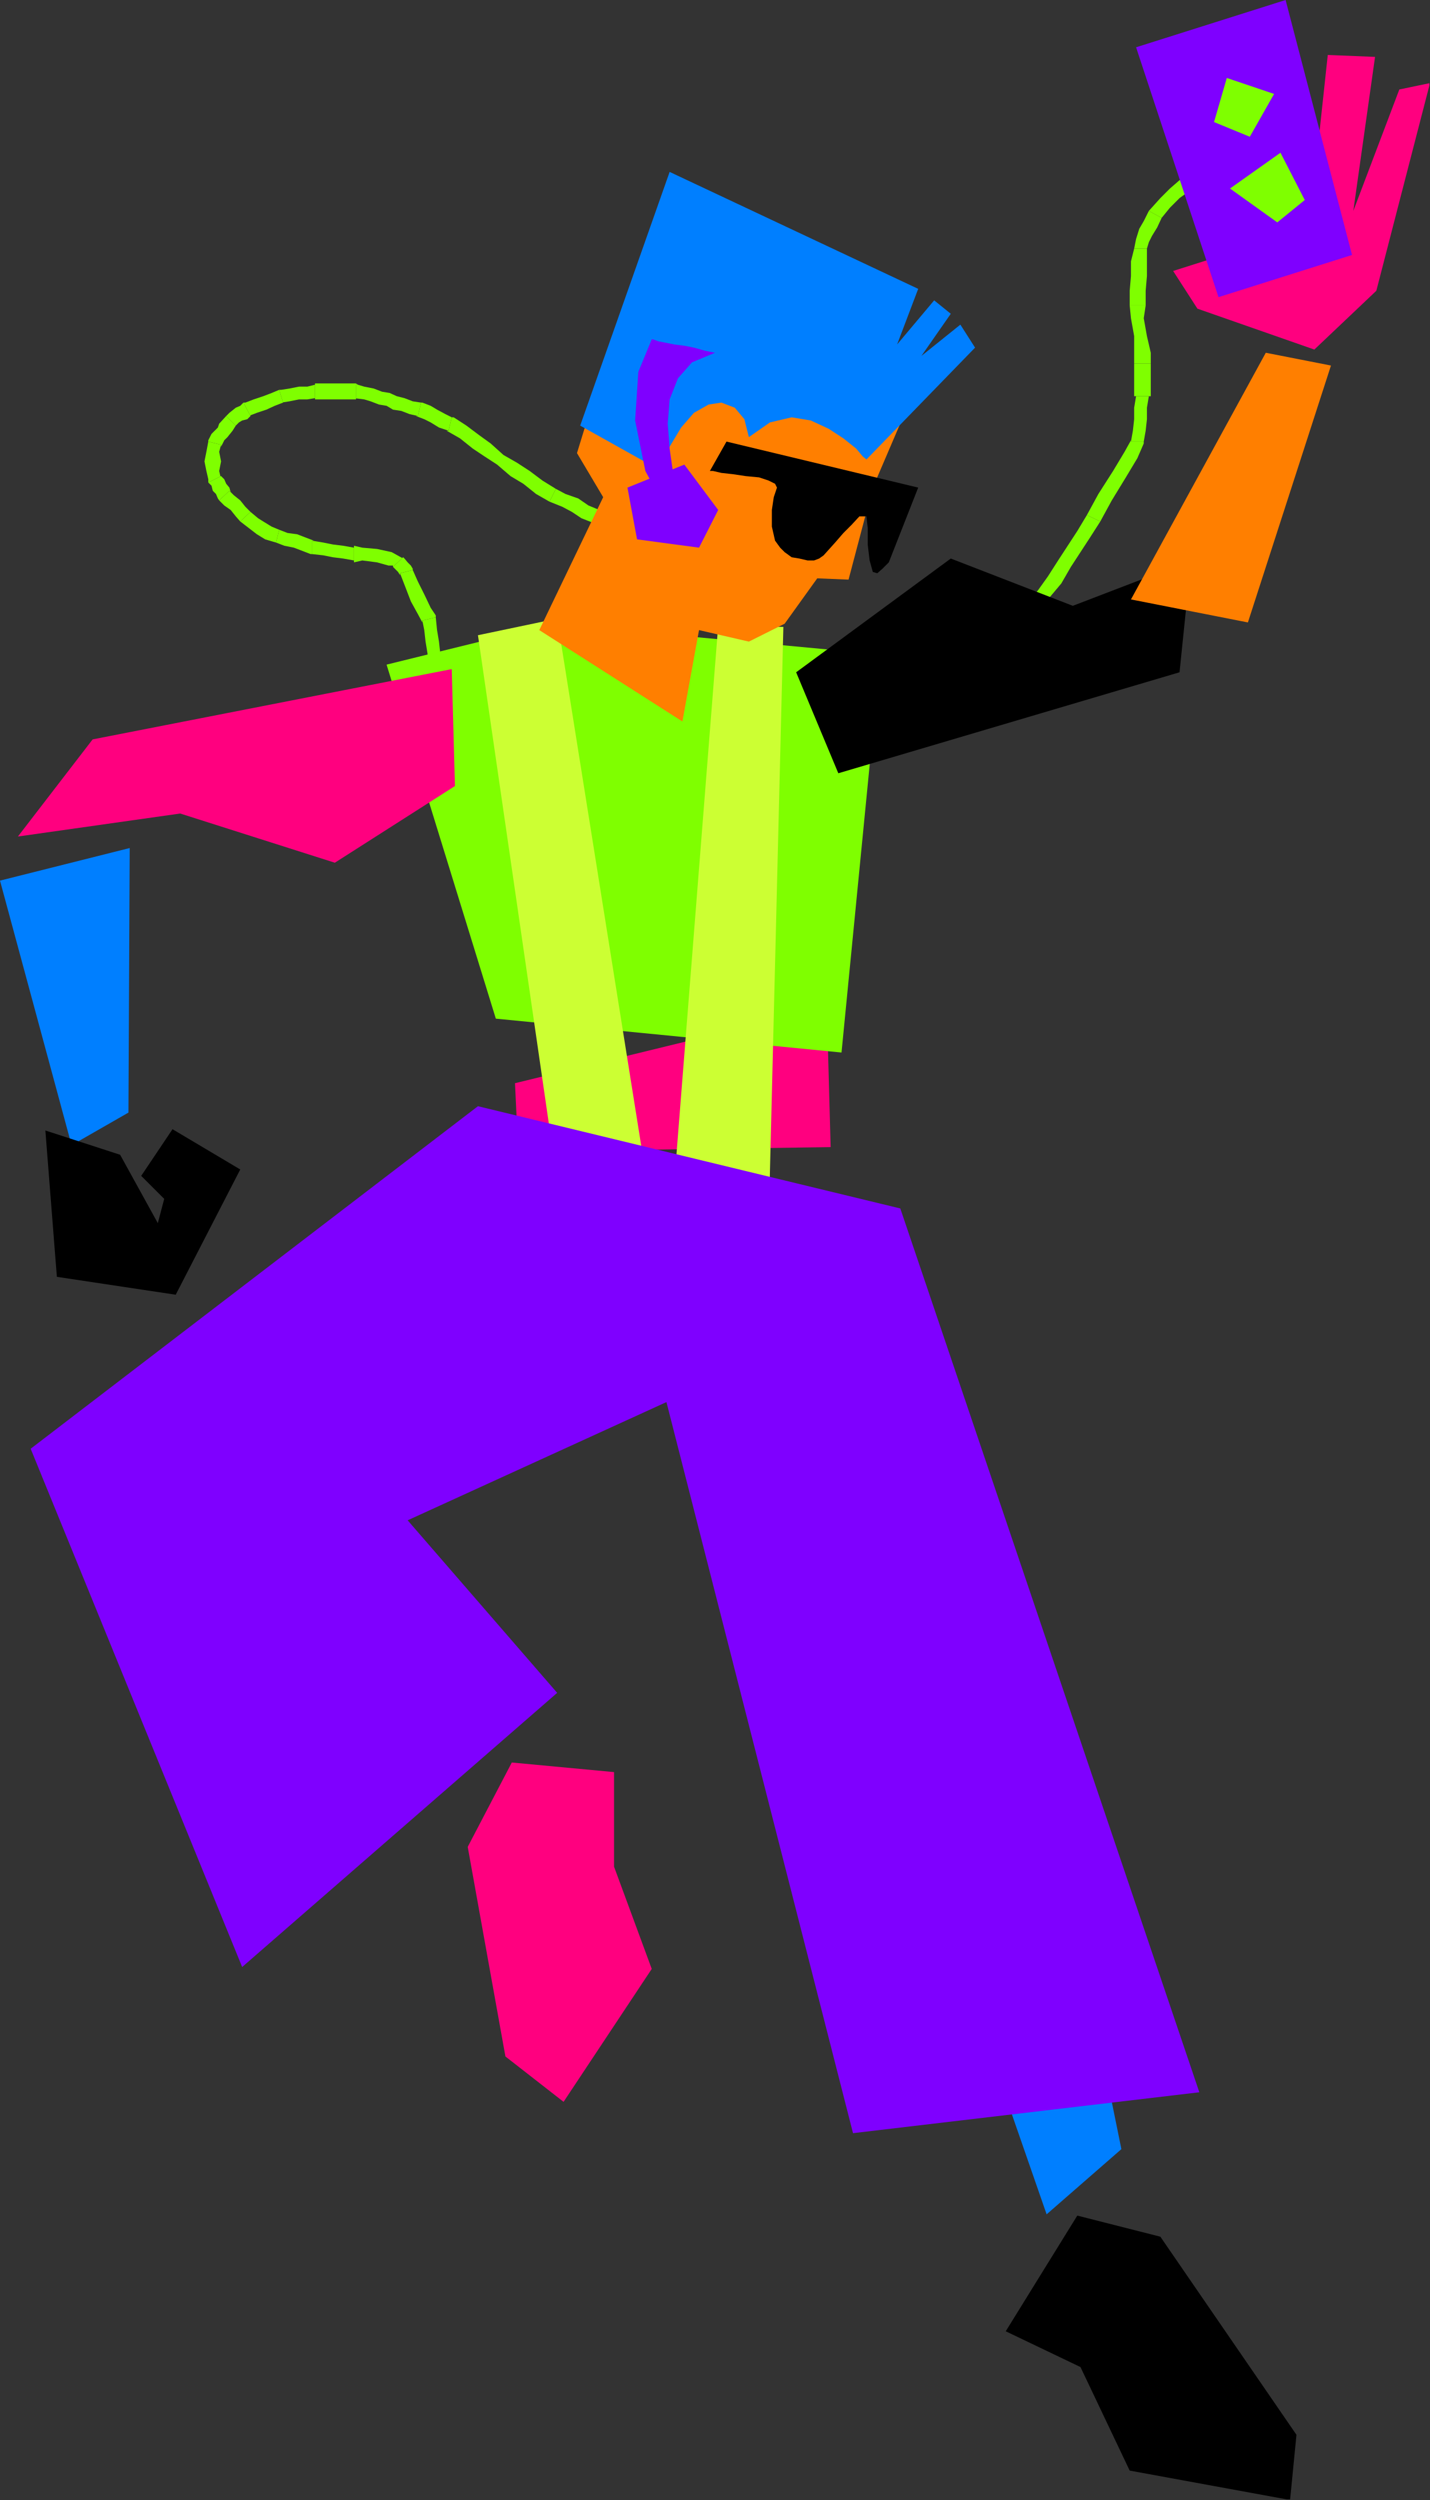<?xml version="1.0" encoding="UTF-8" standalone="no"?>
<svg
   xmlns:ooo="http://xml.openoffice.org/svg/export"
   xmlns:dc="http://purl.org/dc/elements/1.1/"
   xmlns:cc="http://creativecommons.org/ns#"
   xmlns:rdf="http://www.w3.org/1999/02/22-rdf-syntax-ns#"
   xmlns:svg="http://www.w3.org/2000/svg"
   xmlns="http://www.w3.org/2000/svg"
   xmlns:sodipodi="http://sodipodi.sourceforge.net/DTD/sodipodi-0.dtd"
   xmlns:inkscape="http://www.inkscape.org/namespaces/inkscape"
   version="1.2"
   width="22.38mm"
   height="39.12mm"
   viewBox="0 0 2238 3912"
   preserveAspectRatio="xMidYMid"
   xml:space="preserve"
   id="svg193"
   sodipodi:docname="dancer8.svg"
   style="fill-rule:evenodd;stroke-width:28.222;stroke-linejoin:round"
   inkscape:version="0.92.5 (2060ec1f9f, 2020-04-08)"><rect x="0" y="0" width="2238" height="3912" fill="#333333" stroke="none"/><sodipodi:namedview
   pagecolor="#ffffff"
   bordercolor="#666666"
   borderopacity="1"
   objecttolerance="10"
   gridtolerance="10"
   guidetolerance="10"
   inkscape:pageopacity="0"
   inkscape:pageshadow="2"
   inkscape:window-width="664"
   inkscape:window-height="487"
   id="namedview195"
   showgrid="false"
   inkscape:zoom="0.2102413"
   inkscape:cx="42.292914"
   inkscape:cy="73.927557"
   inkscape:window-x="0"
   inkscape:window-y="0"
   inkscape:window-maximized="0"
   inkscape:current-layer="svg193" />
 <defs
   class="ClipPathGroup"
   id="defs8">
  <clipPath
   id="presentation_clip_path"
   clipPathUnits="userSpaceOnUse">
   <rect
   x="0"
   y="0"
   width="21000"
   height="29700"
   id="rect2" />
  </clipPath>
  <clipPath
   id="presentation_clip_path_shrink"
   clipPathUnits="userSpaceOnUse">
   <rect
   x="21"
   y="29"
   width="20958"
   height="29641"
   id="rect5" />
  </clipPath>
 </defs>
 <defs
   class="TextShapeIndex"
   id="defs12">
  <g
   ooo:slide="id1"
   ooo:id-list="id3"
   id="g10" />
 </defs>
 <defs
   class="EmbeddedBulletChars"
   id="defs44">
  <g
   id="bullet-char-template-57356"
   transform="matrix(4.8828125e-4,0,0,-4.8828125e-4,0,0)">
   <path
   d="M 580,1141 1163,571 580,0 -4,571 Z"
   id="path14"
   inkscape:connector-curvature="0" />
  </g>
  <g
   id="bullet-char-template-57354"
   transform="matrix(4.8828125e-4,0,0,-4.8828125e-4,0,0)">
   <path
   d="M 8,1128 H 1137 V 0 H 8 Z"
   id="path17"
   inkscape:connector-curvature="0" />
  </g>
  <g
   id="bullet-char-template-10146"
   transform="matrix(4.8828125e-4,0,0,-4.8828125e-4,0,0)">
   <path
   d="M 174,0 602,739 174,1481 1456,739 Z M 1358,739 309,1346 659,739 Z"
   id="path20"
   inkscape:connector-curvature="0" />
  </g>
  <g
   id="bullet-char-template-10132"
   transform="matrix(4.8828125e-4,0,0,-4.8828125e-4,0,0)">
   <path
   d="M 2015,739 1276,0 H 717 l 543,543 H 174 v 393 h 1086 l -543,545 h 557 z"
   id="path23"
   inkscape:connector-curvature="0" />
  </g>
  <g
   id="bullet-char-template-10007"
   transform="matrix(4.8828125e-4,0,0,-4.8828125e-4,0,0)">
   <path
   d="m 0,-2 c -7,16 -16,29 -25,39 l 381,530 c -94,256 -141,385 -141,387 0,25 13,38 40,38 9,0 21,-2 34,-5 21,4 42,12 65,25 l 27,-13 111,-251 280,301 64,-25 24,25 c 21,-10 41,-24 62,-43 C 886,937 835,863 770,784 769,783 710,716 594,584 L 774,223 c 0,-27 -21,-55 -63,-84 l 16,-20 C 717,90 699,76 672,76 641,76 570,178 457,381 L 164,-76 c -22,-34 -53,-51 -92,-51 -42,0 -63,17 -64,51 -7,9 -10,24 -10,44 0,9 1,19 2,30 z"
   id="path26"
   inkscape:connector-curvature="0" />
  </g>
  <g
   id="bullet-char-template-10004"
   transform="matrix(4.8828125e-4,0,0,-4.8828125e-4,0,0)">
   <path
   d="M 285,-33 C 182,-33 111,30 74,156 52,228 41,333 41,471 c 0,78 14,145 41,201 34,71 87,106 158,106 53,0 88,-31 106,-94 l 23,-176 c 8,-64 28,-97 59,-98 l 735,706 c 11,11 33,17 66,17 42,0 63,-15 63,-46 V 965 c 0,-36 -10,-64 -30,-84 L 442,47 C 390,-6 338,-33 285,-33 Z"
   id="path29"
   inkscape:connector-curvature="0" />
  </g>
  <g
   id="bullet-char-template-9679"
   transform="matrix(4.8828125e-4,0,0,-4.8828125e-4,0,0)">
   <path
   d="M 813,0 C 632,0 489,54 383,161 276,268 223,411 223,592 c 0,181 53,324 160,431 106,107 249,161 430,161 179,0 323,-54 432,-161 108,-107 162,-251 162,-431 0,-180 -54,-324 -162,-431 C 1136,54 992,0 813,0 Z"
   id="path32"
   inkscape:connector-curvature="0" />
  </g>
  <g
   id="bullet-char-template-8226"
   transform="matrix(4.8828125e-4,0,0,-4.8828125e-4,0,0)">
   <path
   d="m 346,457 c -73,0 -137,26 -191,78 -54,51 -81,114 -81,188 0,73 27,136 81,188 54,52 118,78 191,78 73,0 134,-26 185,-79 51,-51 77,-114 77,-187 0,-75 -25,-137 -76,-188 -50,-52 -112,-78 -186,-78 z"
   id="path35"
   inkscape:connector-curvature="0" />
  </g>
  <g
   id="bullet-char-template-8211"
   transform="matrix(4.8828125e-4,0,0,-4.8828125e-4,0,0)">
   <path
   d="M -4,459 H 1135 V 606 H -4 Z"
   id="path38"
   inkscape:connector-curvature="0" />
  </g>
  <g
   id="bullet-char-template-61548"
   transform="matrix(4.8828125e-4,0,0,-4.8828125e-4,0,0)">
   <path
   d="m 173,740 c 0,163 58,303 173,419 116,115 255,173 419,173 163,0 302,-58 418,-173 116,-116 174,-256 174,-419 0,-163 -58,-303 -174,-418 C 1067,206 928,148 765,148 601,148 462,206 346,322 231,437 173,577 173,740 Z"
   id="path41"
   inkscape:connector-curvature="0" />
  </g>
 </defs>
 <g
   id="g49"
   transform="translate(-9381,-12894)">
  <g
   id="id2"
   class="Master_Slide">
   <g
   id="bg-id2"
   class="Background" />
   <g
   id="bo-id2"
   class="BackgroundObjects" />
  </g>
 </g>
 <g
   class="SlideGroup"
   id="g191"
   transform="translate(-9381,-12894)">
  <g
   id="g189">
   <g
   id="container-id1">
    <g
   id="id1"
   class="Slide"
   clip-path="url(#presentation_clip_path)">
     <g
   class="Page"
   id="g185">
      <g
   class="Graphic"
   id="g183">
       <g
   id="id3">
        <rect
   class="BoundingBox"
   x="9381"
   y="12894"
   width="2238"
   height="3912"
   id="rect51"
   style="fill:none;stroke:none" />
        <defs
   id="defs56">
         <clipPath
   id="clip_path_1"
   clipPathUnits="userSpaceOnUse">
          <path
   d="m 9381,12894 h 2237 v 3911 H 9381 Z"
   id="path53"
   inkscape:connector-curvature="0" />
         </clipPath>
        </defs>
        <g
   clip-path="url(#clip_path_1)"
   id="g180">
         <path
   d="m 10309,13712 h 3 l 10,3 15,3 10,2 16,5 17,3 11,2 12,3 5,2 v -25 l -5,2 -7,-2 -16,-3 -12,-2 -16,-5 -15,-3 -10,-2 -10,-3 h 2 z"
   id="path58"
   inkscape:connector-curvature="0"
   style="fill:#7fff00;stroke:none" />
         <path
   d="m 10241,13679 v 0 l 20,8 15,8 15,10 18,7 10,-20 -17,-7 -16,-11 -20,-7 -15,-8 v 0 z"
   id="path60"
   inkscape:connector-curvature="0"
   style="fill:#7fff00;stroke:none" />
         <path
   d="m 10083,13568 h -3 l 21,12 20,16 18,12 20,13 21,18 20,12 20,16 21,12 10,-20 -21,-13 -20,-15 -20,-13 -21,-12 -20,-18 -18,-13 -20,-15 -20,-13 h -3 3 v 0 h -3 z"
   id="path62"
   inkscape:connector-curvature="0"
   style="fill:#7fff00;stroke:none" />
         <path
   d="m 10035,13545 h -3 l 13,5 10,5 13,8 15,5 5,-21 -10,-5 -13,-7 -10,-6 -13,-5 h -2 z"
   id="path64"
   inkscape:connector-curvature="0"
   style="fill:#7fff00;stroke:none" />
         <path
   d="m 9938,13519 -3,-2 16,2 10,3 13,5 12,2 10,6 13,2 13,5 13,3 5,-21 -13,-2 -13,-5 -12,-3 -11,-5 -12,-2 -13,-5 -15,-3 -10,-3 -3,-2 3,2 -3,-2 v 0 z"
   id="path66"
   inkscape:connector-curvature="0"
   style="fill:#7fff00;stroke:none" />
         <path
   d="m 9874,13517 v 2 h 16 15 15 18 v -25 h -18 -15 -15 -16 v 2 z"
   id="path68"
   inkscape:connector-curvature="0"
   style="fill:#7fff00;stroke:none" />
         <path
   d="m 9824,13524 h -3 l 13,-2 15,-3 h 13 l 12,-2 v -21 l -12,3 h -13 l -15,3 -13,2 h -3 3 -3 v 0 z"
   id="path70"
   inkscape:connector-curvature="0"
   style="fill:#7fff00;stroke:none" />
         <path
   d="m 9773,13545 h -3 l 13,-5 15,-5 13,-6 13,-5 -6,-20 -12,5 -13,5 -15,5 -13,5 h -3 3 -3 v 0 z"
   id="path72"
   inkscape:connector-curvature="0"
   style="fill:#7fff00;stroke:none" />
         <path
   d="m 9750,13560 v 0 l 5,-5 5,-3 8,-2 5,-5 -11,-21 -5,5 -7,3 -10,8 -5,5 v 0 z"
   id="path74"
   inkscape:connector-curvature="0"
   style="fill:#7fff00;stroke:none" />
         <path
   d="m 9727,13590 v 3 l 5,-10 5,-5 8,-10 5,-8 -15,-15 -11,12 -2,6 -10,10 -5,10 v 2 -2 2 0 z"
   id="path76"
   inkscape:connector-curvature="0"
   style="fill:#7fff00;stroke:none" />
         <path
   d="m 9727,13639 v 5 l -3,-13 3,-15 -3,-15 3,-11 -20,-5 -3,16 -3,15 3,15 3,13 v 5 -5 2 3 z"
   id="path78"
   inkscape:connector-curvature="0"
   style="fill:#7fff00;stroke:none" />
         <path
   d="m 9740,13662 2,2 -2,-7 -5,-6 -3,-7 -5,-5 -20,10 5,5 2,8 5,5 3,7 2,3 -2,-3 v 0 l 2,3 z"
   id="path80"
   inkscape:connector-curvature="0"
   style="fill:#7fff00;stroke:none" />
         <path
   d="m 9773,13695 v 0 l -8,-8 -8,-10 -10,-8 -7,-7 -16,15 8,8 10,7 8,10 7,8 v 0 z"
   id="path82"
   inkscape:connector-curvature="0"
   style="fill:#7fff00;stroke:none" />
         <path
   d="m 9818,13723 v 0 l -12,-5 -13,-8 -8,-5 -12,-10 -16,15 13,10 13,10 13,8 17,5 v 0 z"
   id="path84"
   inkscape:connector-curvature="0"
   style="fill:#7fff00;stroke:none" />
         <path
   d="m 9869,13740 h 3 l -13,-5 -13,-5 -15,-2 -13,-5 -5,20 13,5 15,3 13,5 13,5 h 2 z"
   id="path86"
   inkscape:connector-curvature="0"
   style="fill:#7fff00;stroke:none" />
         <path
   d="m 9935,13748 v 3 l -17,-3 -16,-2 -15,-3 -18,-3 v 21 l 18,2 15,3 16,2 17,3 v 3 z"
   id="path88"
   inkscape:connector-curvature="0"
   style="fill:#7fff00;stroke:none" />
         <path
   d="m 10012,13766 v 2 l -18,-10 -23,-5 -23,-2 -13,-3 v 26 l 13,-3 23,3 18,5 h 7 v 2 z"
   id="path90"
   inkscape:connector-curvature="0"
   style="fill:#7fff00;stroke:none" />
         <path
   d="m 10027,13786 v -2 l -3,-5 -5,-5 -5,-6 -2,-2 -16,15 3,3 5,5 v 0 l 3,5 v -3 l 20,-5 v 0 -2 z"
   id="path92"
   inkscape:connector-curvature="0"
   style="fill:#7fff00;stroke:none" />
         <path
   d="m 10063,13860 v -3 l -8,-12 -10,-21 -10,-20 -8,-18 -20,5 7,18 10,26 11,20 7,13 v -3 l 21,-5 v 0 -3 z"
   id="path94"
   inkscape:connector-curvature="0"
   style="fill:#7fff00;stroke:none" />
         <path
   d="m 10073,13931 v 3 l -3,-18 -2,-18 -3,-18 -2,-20 -21,5 3,15 2,18 3,18 2,18 v 2 -2 0 2 z"
   id="path96"
   inkscape:connector-curvature="0"
   style="fill:#7fff00;stroke:none" />
         <path
   d="m 10096,14005 v 2 l -5,-20 -6,-18 -7,-20 -5,-18 -21,5 5,18 8,20 5,18 5,20 v 3 z"
   id="path98"
   inkscape:connector-curvature="0"
   style="fill:#7fff00;stroke:none" />
         <path
   d="m 10111,14035 2,3 -5,-5 -2,-10 -5,-11 -5,-7 -21,10 5,8 5,5 3,10 5,10 3,3 -3,-3 v 0 l 3,3 z"
   id="path100"
   inkscape:connector-curvature="0"
   style="fill:#7fff00;stroke:none" />
         <path
   d="m 10152,14089 2,5 -8,-15 -12,-16 -13,-15 -10,-13 -15,16 10,12 13,16 7,10 13,15 2,5 -2,-5 v 2 l 2,3 z"
   id="path102"
   inkscape:connector-curvature="0"
   style="fill:#7fff00;stroke:none" />
         <path
   d="m 10192,14119 h 3 l -10,-5 -11,-10 -12,-8 -10,-7 -11,20 11,8 12,7 10,5 11,11 h 2 -2 v 0 h 2 z"
   id="path104"
   inkscape:connector-curvature="0"
   style="fill:#7fff00;stroke:none" />
         <path
   d="m 10330,14165 v 2 l -8,-2 -13,-5 -20,-5 -20,-8 -23,-7 -21,-8 -17,-8 -16,-5 -5,21 15,5 18,7 21,8 22,7 21,8 20,5 13,5 13,3 v 2 z"
   id="path106"
   inkscape:connector-curvature="0"
   style="fill:#7fff00;stroke:none" />
         <path
   d="m 10500,14117 v -3 l -20,5 -26,5 -20,8 -23,10 -18,10 -23,8 -18,5 h -22 v 25 l 22,-5 23,-5 23,-7 23,-11 18,-10 20,-7 21,-5 h 20 v -3 3 0 -3 z"
   id="path108"
   inkscape:connector-curvature="0"
   style="fill:#7fff00;stroke:none" />
         <path
   d="m 10576,14101 h 3 l -10,3 h -11 l -12,2 -8,3 -7,3 h -11 l -12,2 -8,3 v 20 l 13,-3 7,-2 h 11 l 12,-3 8,-2 7,-3 h 11 l 10,-2 h 2 z"
   id="path110"
   inkscape:connector-curvature="0"
   style="fill:#7fff00;stroke:none" />
         <path
   d="m 10665,14073 h 3 l -10,3 -16,3 -10,5 -12,2 -11,5 -12,3 -11,5 -10,2 5,21 11,-3 10,-5 12,-2 11,-6 12,-2 11,-5 10,-3 15,-2 h 2 -2 v 0 h 2 z"
   id="path112"
   inkscape:connector-curvature="0"
   style="fill:#7fff00;stroke:none" />
         <path
   d="m 10792,14012 v 0 l -15,8 -18,8 -15,7 -15,8 -18,8 -15,7 -15,8 -16,7 10,21 16,-8 15,-7 15,-8 18,-8 15,-7 16,-8 17,-8 16,-7 v 0 z"
   id="path114"
   inkscape:connector-curvature="0"
   style="fill:#7fff00;stroke:none" />
         <path
   d="m 10864,13964 v 0 l -16,10 -17,13 -21,13 -18,12 11,21 17,-13 21,-13 18,-12 20,-16 v 0 z"
   id="path116"
   inkscape:connector-curvature="0"
   style="fill:#7fff00;stroke:none" />
         <path
   d="m 10953,13883 v 0 l -10,10 -11,10 -12,10 -11,10 -12,11 -10,10 -13,10 -10,10 15,15 10,-10 13,-10 10,-10 13,-10 10,-10 13,-11 10,-10 10,-10 v 0 z"
   id="path118"
   inkscape:connector-curvature="0"
   style="fill:#7fff00;stroke:none" />
         <path
   d="m 11082,13700 v 0 l -15,25 -15,23 -15,23 -16,25 -15,21 -18,23 -18,20 -17,23 15,15 18,-23 18,-20 17,-23 21,-25 15,-26 15,-23 15,-23 16,-25 v 0 z"
   id="path120"
   inkscape:connector-curvature="0"
   style="fill:#7fff00;stroke:none" />
         <path
   d="m 11151,13585 v -2 l -10,18 -18,30 -23,36 -18,33 21,10 18,-33 22,-36 18,-30 10,-23 v -3 3 0 -3 z"
   id="path122"
   inkscape:connector-curvature="0"
   style="fill:#7fff00;stroke:none" />
         <path
   d="m 11156,13514 h 3 l -3,18 v 18 l -2,18 -3,17 h 20 l 3,-17 2,-18 v -18 l 3,-18 h 3 z"
   id="path124"
   inkscape:connector-curvature="0"
   style="fill:#7fff00;stroke:none" />
         <path
   d="m 11156,13463 v 0 13 13 13 12 h 26 v -12 -13 -13 -13 0 z"
   id="path126"
   inkscape:connector-curvature="0"
   style="fill:#7fff00;stroke:none" />
         <path
   d="m 11149,13372 v 0 l 2,20 5,28 v 26 17 h 26 v -17 l -6,-26 -5,-28 3,-20 v 0 z"
   id="path128"
   inkscape:connector-curvature="0"
   style="fill:#7fff00;stroke:none" />
         <path
   d="m 11156,13283 v 0 l -5,20 v 23 l -2,23 v 23 h 25 v -23 l 2,-23 v -23 -20 0 z"
   id="path130"
   inkscape:connector-curvature="0"
   style="fill:#7fff00;stroke:none" />
         <path
   d="m 11179,13224 v 0 l -8,16 -7,12 -5,16 -3,15 h 20 l 3,-10 5,-10 8,-13 7,-15 v 0 z"
   id="path132"
   inkscape:connector-curvature="0"
   style="fill:#7fff00;stroke:none" />
         <path
   d="m 11238,13171 -11,5 -15,13 -15,15 -18,20 20,11 13,-16 15,-15 11,-8 10,-5 z"
   id="path134"
   inkscape:connector-curvature="0"
   style="fill:#7fff00;stroke:none" />
         <path
   d="m 10187,14589 488,-119 6,219 -489,7 z"
   id="path136"
   inkscape:connector-curvature="0"
   style="fill:#ff007f;stroke:none" />
         <path
   d="m 9986,13934 260,-64 513,48 -61,623 -541,-53 z"
   id="path138"
   inkscape:connector-curvature="0"
   style="fill:#7fff00;stroke:none" />
         <path
   d="m 10129,13888 124,854 148,48 -148,-928 z"
   id="path140"
   inkscape:connector-curvature="0"
   style="fill:#ccff33;stroke:none" />
         <path
   d="m 10505,13873 -69,874 148,61 23,-933 z"
   id="path142"
   inkscape:connector-curvature="0"
   style="fill:#ccff33;stroke:none" />
         <path
   d="m 10546,13387 -219,76 -43,140 41,69 -100,208 224,143 26,-143 78,18 56,-28 51,-71 49,2 38,-144 45,-105 z"
   id="path144"
   inkscape:connector-curvature="0"
   style="fill:#ff7f00;stroke:none" />
         <path
   d="m 10093,14124 -5,-183 -562,110 -117,152 254,-36 242,77 z"
   id="path146"
   inkscape:connector-curvature="0"
   style="fill:#ff007f;stroke:none" />
         <path
   d="m 10627,13946 66,158 534,-158 18,-175 -185,71 -191,-74 z"
   id="path148"
   inkscape:connector-curvature="0"
   style="fill:#000000;stroke:none" />
         <path
   d="m 9381,14272 112,414 89,-51 2,-414 z"
   id="path150"
   inkscape:connector-curvature="0"
   style="fill:#007fff;stroke:none" />
         <path
   d="m 11334,13868 130,-402 -102,-20 -211,386 z"
   id="path152"
   inkscape:connector-curvature="0"
   style="fill:#ff7f00;stroke:none" />
         <path
   d="m 10836,15616 175,26 125,615 -117,102 -107,-308 -58,-58 z"
   id="path154"
   inkscape:connector-curvature="0"
   style="fill:#007fff;stroke:none" />
         <path
   d="m 10113,15784 59,328 91,71 138,-208 -59,-160 v -148 l -160,-15 z"
   id="path156"
   inkscape:connector-curvature="0"
   style="fill:#ff007f;stroke:none" />
         <path
   d="m 11197,16394 213,310 -10,102 -251,-46 -77,-162 -117,-56 112,-181 z"
   id="path158"
   inkscape:connector-curvature="0"
   style="fill:#000000;stroke:none" />
         <path
   d="m 9452,14663 18,229 186,28 101,-196 -106,-63 -49,73 36,36 -10,38 -59,-107 z"
   id="path160"
   inkscape:connector-curvature="0"
   style="fill:#000000;stroke:none" />
         <path
   d="m 11438,13441 -183,-64 -38,-59 104,-33 -78,-183 38,-63 96,160 -43,-221 59,-20 43,236 23,-214 74,3 -34,241 72,-190 48,-10 -84,325 z"
   id="path162"
   inkscape:connector-curvature="0"
   style="fill:#ff007f;stroke:none" />
         <path
   d="m 10737,13613 170,-175 -23,-36 -61,49 46,-66 -26,-21 -58,69 33,-87 -389,-183 -140,397 127,71 13,-38 18,-30 20,-23 23,-13 20,-3 21,8 15,18 7,28 33,-23 34,-8 30,5 28,13 23,15 20,16 10,12 z"
   id="path164"
   inkscape:connector-curvature="0"
   style="fill:#007fff;stroke:none" />
         <path
   d="m 10518,13585 300,72 -46,117 -10,10 -8,7 -7,-2 -5,-18 -3,-25 v -26 l -2,-18 h -11 l -12,13 -13,13 -13,15 -18,20 -7,5 -8,3 h -10 l -13,-3 -12,-2 -11,-8 -7,-7 -8,-11 -5,-22 v -26 l 3,-20 5,-15 -3,-6 -10,-5 -15,-5 -21,-2 -20,-3 -18,-2 -13,-3 h -5 z"
   id="path166"
   inkscape:connector-curvature="0"
   style="fill:#000000;stroke:none" />
         <path
   d="m 10129,14625 661,160 468,1383 -542,64 -292,-1144 -405,185 234,270 -493,429 -331,-811 z"
   id="path168"
   inkscape:connector-curvature="0"
   style="fill:#7f00ff;stroke:none" />
         <path
   d="m 11159,12968 234,-74 104,399 -209,66 z"
   id="path170"
   inkscape:connector-curvature="0"
   style="fill:#7f00ff;stroke:none" />
         <path
   d="m 11301,13016 74,25 -38,67 -56,-23 z"
   id="path172"
   inkscape:connector-curvature="0"
   style="fill:#7fff00;stroke:none" />
         <path
   d="m 11385,13133 38,74 -43,35 -74,-53 z"
   id="path174"
   inkscape:connector-curvature="0"
   style="fill:#7fff00;stroke:none" />
         <path
   d="m 10363,13657 15,81 97,13 30,-59 -53,-71 z"
   id="path176"
   inkscape:connector-curvature="0"
   style="fill:#7f00ff;stroke:none" />
         <path
   d="m 10449,13685 -7,-23 -8,-31 -5,-35 -3,-39 3,-38 13,-33 22,-25 36,-15 -15,-3 -18,-5 -15,-3 -16,-2 -15,-3 -10,-2 -8,-3 h -2 l -21,51 -5,76 16,79 33,61 10,-2 8,-3 5,-2 z"
   id="path178"
   inkscape:connector-curvature="0"
   style="fill:#7f00ff;stroke:none" />
        </g>
       </g>
      </g>
     </g>
    </g>
   </g>
  </g>
 </g>
</svg>